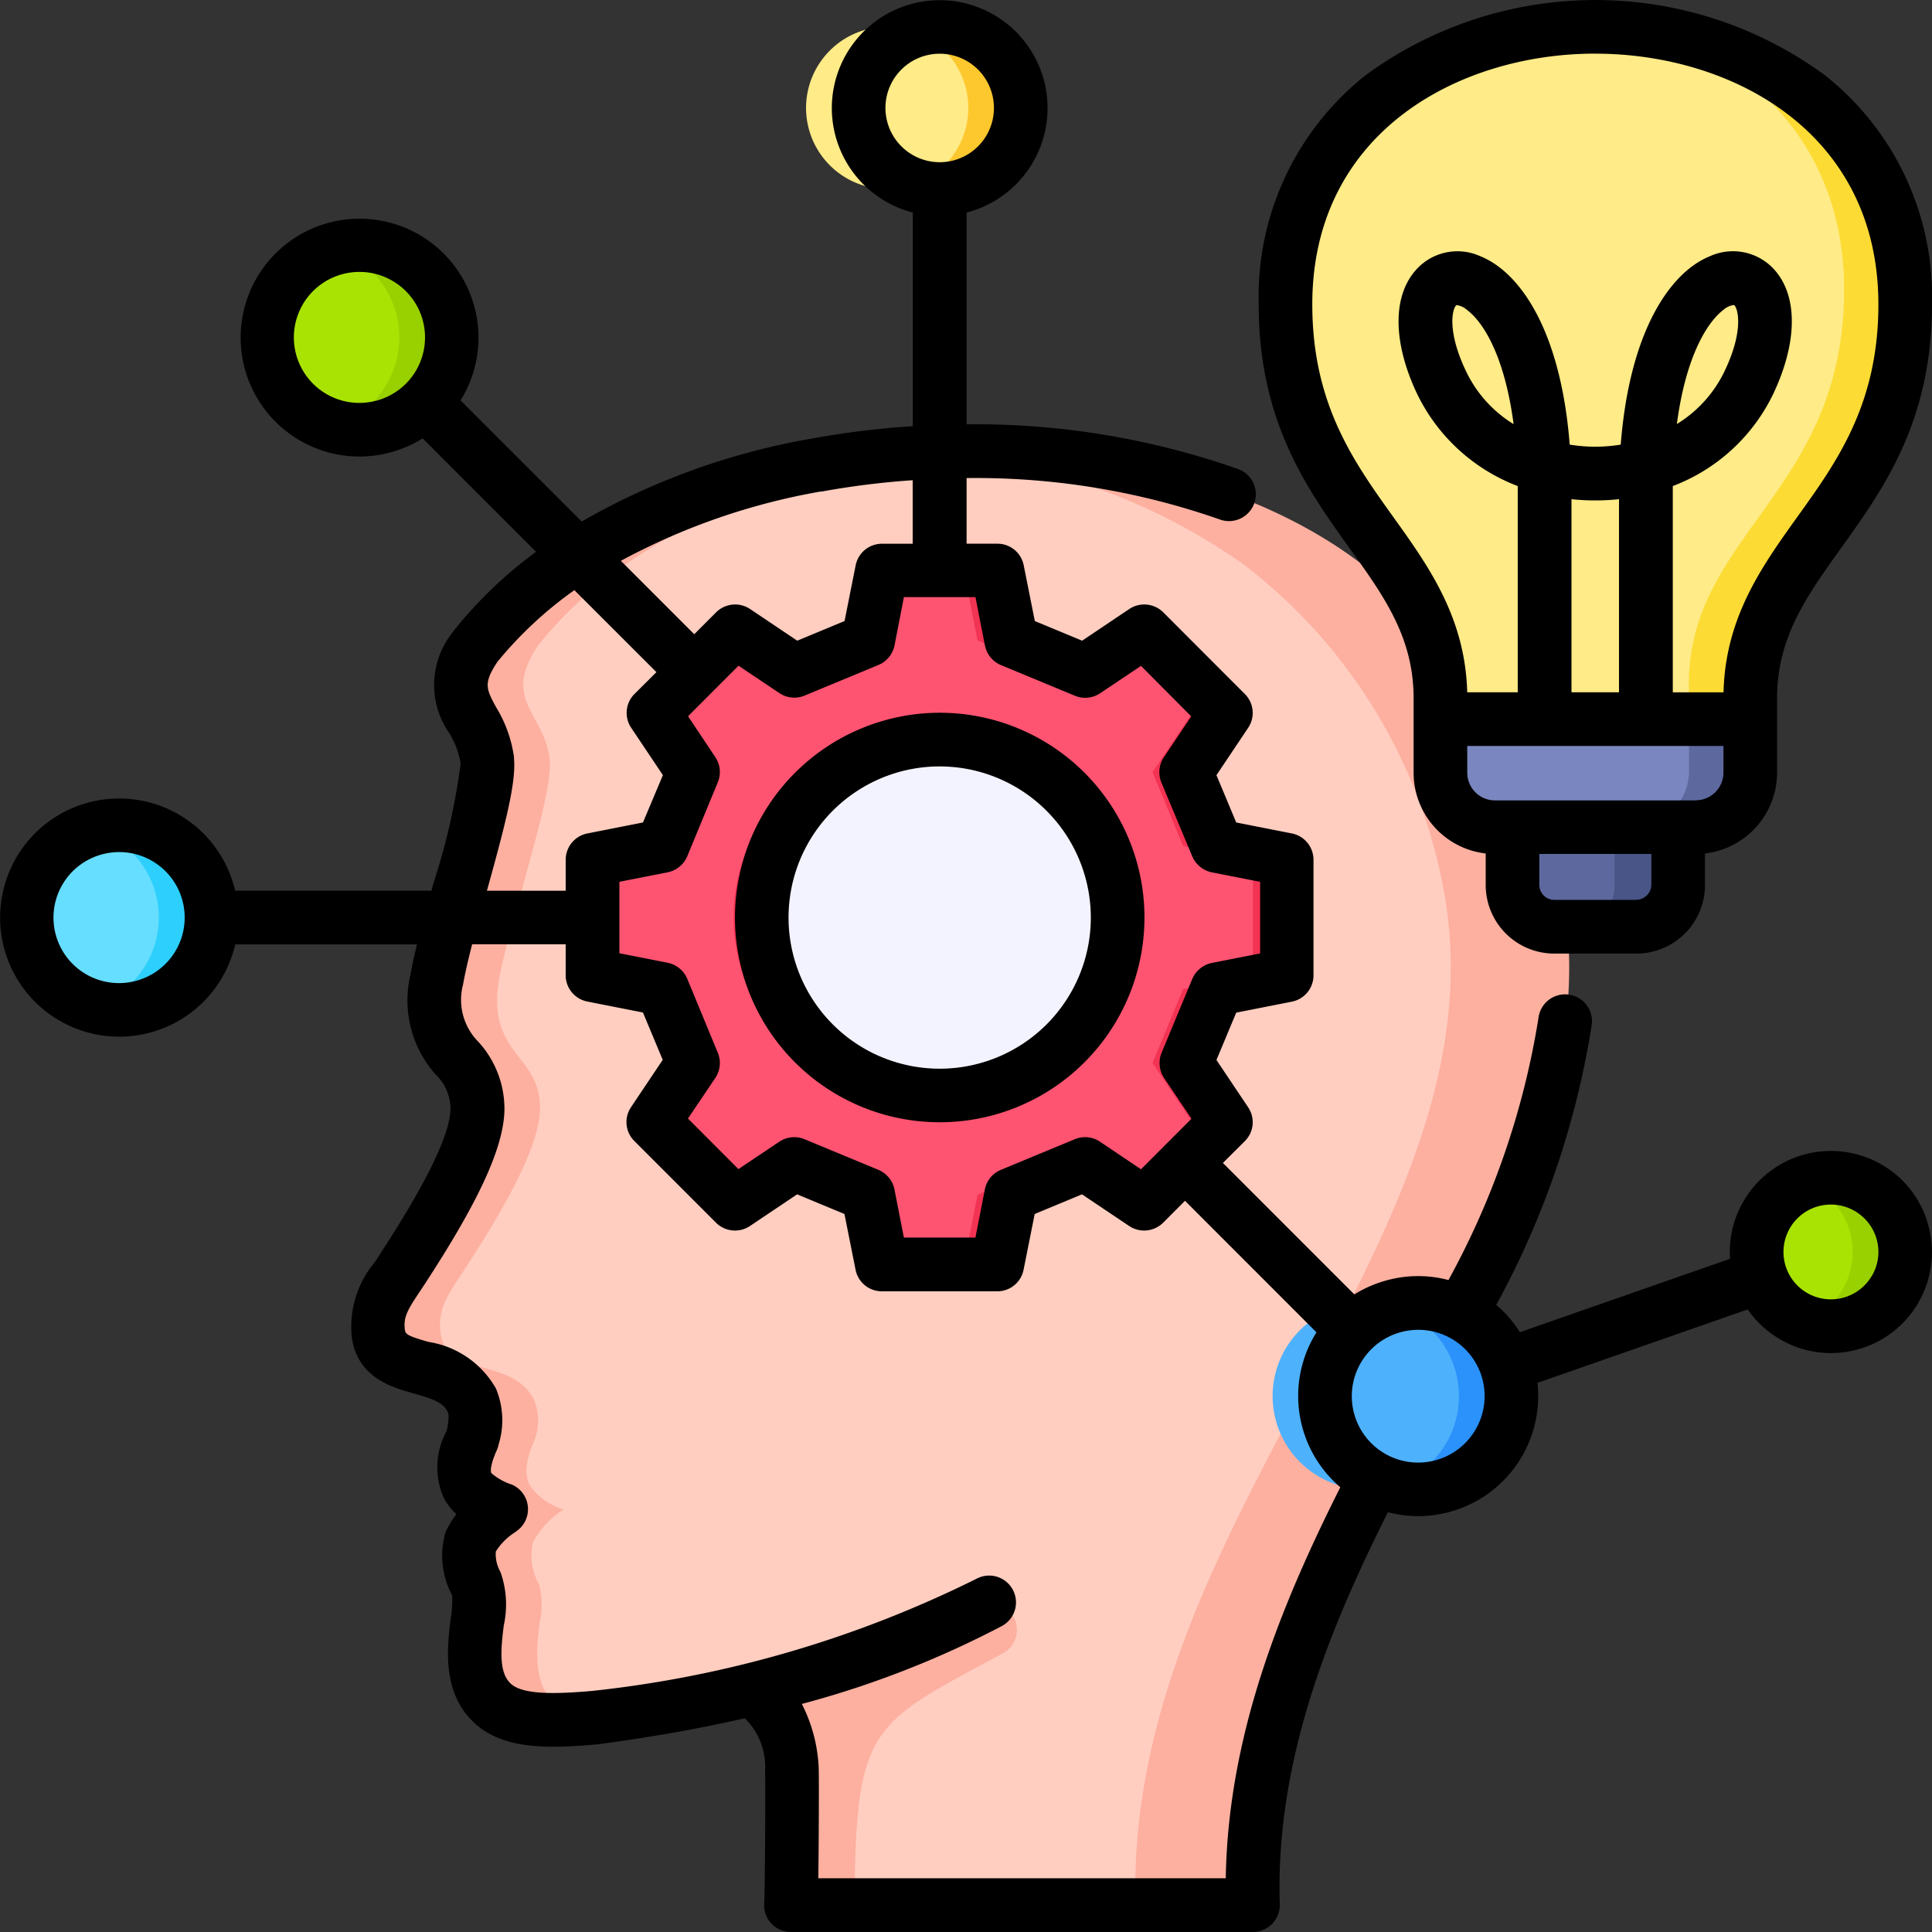 <svg id="lateral-thinking" xmlns="http://www.w3.org/2000/svg" width="76.033" height="76.032" viewBox="0 0 76.033 76.032">
  <rect x="0" y="0" width="76.033" height="76.032" fill="#333333" stroke="none"/>
  <path id="Path_48657" data-name="Path 48657" d="M116.935,170.275c.955.329,1.592,1.284,1.737,3.1.019.272,0,4.655-.038,5.369h18.233c-.478-15.355,14.752-26.622,12.092-40.169a20.914,20.914,0,0,0-7.85-12.635c-9.091-6.942-27.712-5.791-34.89,3.192-1.464,2.184.25,2.665.453,4.508.153,1.391-1.608,6.423-1.993,8.646-.514,2.97,1.665,2.953,1.609,5.116-.028,1.094-.751,2.9-2.93,6.235-.62.961-1.114,1.544-.98,2.567.232,1.776,2.84.917,3.684,2.639a2.206,2.206,0,0,1,.029,1.531c-.449,1.01-.367,1.5-.192,1.836a2.416,2.416,0,0,0,1.326.931,3.456,3.456,0,0,0-1.216,1.3,2.341,2.341,0,0,0,.246,1.659,3.208,3.208,0,0,1,.023,1.492c-.138,1.1-.28,2.474.69,3.27.8.653,2.148.645,3.944.49q3.2-.424,6.025-1.086Z" transform="translate(-87.516 -103.739)" fill="#fdb0a0" fill-rule="evenodd"/>
  <path id="Path_48658" data-name="Path 48658" d="M135.1,179.826H146.16c-.478-15.355,14.752-26.622,12.092-40.169a20.915,20.915,0,0,0-7.85-12.635,23.933,23.933,0,0,0-11.861-4.3c-6.385.68-12.45,3.184-15.888,7.487-1.464,2.183.25,2.665.453,4.508.153,1.391-1.608,6.423-1.993,8.646-.514,2.97,1.665,2.953,1.609,5.116-.028,1.094-.751,2.9-2.931,6.235-.62.961-1.114,1.544-.98,2.567.232,1.776,2.84.917,3.684,2.639a2.207,2.207,0,0,1,.029,1.531c-.449,1.01-.367,1.5-.192,1.836a2.415,2.415,0,0,0,1.326.931,3.456,3.456,0,0,0-1.216,1.3,2.34,2.34,0,0,0,.246,1.659,3.206,3.206,0,0,1,.023,1.492c-.138,1.1-.28,2.474.69,3.27a2.574,2.574,0,0,0,1.263.507l.2-.017q3.2-.424,6.025-1.086s1.528-.385,2.273-.6a34.872,34.872,0,0,0,6.742-2.7,1.056,1.056,0,1,1,1,1.859c-5.235,2.814-5.746,2.826-5.808,9.915Z" transform="translate(-101.471 -104.816)" fill="#ffcec0" fill-rule="evenodd"/>
  <path id="Path_48659" data-name="Path 48659" d="M467.716,315.621a2.922,2.922,0,1,1-1.069-3.991A2.922,2.922,0,0,1,467.716,315.621Z" transform="translate(-393.131 -264.889)" fill="#99d100" fill-rule="evenodd"/>
  <path id="Path_48660" data-name="Path 48660" d="M464.151,317.958a2.922,2.922,0,0,1-1.5-4.194,2.909,2.909,0,0,1,1.5-1.272,2.923,2.923,0,0,1,1.5,4.194,2.909,2.909,0,0,1-1.5,1.272Z" transform="translate(-393.13 -265.954)" fill="#a8e304" fill-rule="evenodd"/>
  <ellipse id="Ellipse_302" data-name="Ellipse 302" cx="3.192" cy="3.192" rx="3.192" ry="3.192" transform="translate(33.607 7.274) rotate(-86.846)" fill="#fdc72e"/>
  <g id="Group_41849" data-name="Group 41849" transform="translate(1.057 1.227)">
    <path id="Path_48661" data-name="Path 48661" d="M230.142,18.174a3.193,3.193,0,1,1,2.159-3.021A3.193,3.193,0,0,1,230.142,18.174Z" transform="translate(-195.25 -12.132)" fill="#ffeb87" fill-rule="evenodd"/>
    <path id="Path_48662" data-name="Path 48662" d="M356.525,349.406a3.666,3.666,0,1,1-1.342-5.008,3.666,3.666,0,0,1,1.342,5.008Z" transform="translate(-298.592 -293.856)" fill="#2a92fa" fill-rule="evenodd"/>
    <path id="Path_48663" data-name="Path 48663" d="M352.318,351.928a3.666,3.666,0,1,1,2.143-1.685,3.667,3.667,0,0,1-2.143,1.685Z" transform="translate(-298.593 -294.694)" fill="#4eb1fc" fill-rule="evenodd"/>
    <path id="Path_48664" data-name="Path 48664" d="M80.48,73.372A3.632,3.632,0,1,1,79.15,68.41a3.632,3.632,0,0,1,1.329,4.962Z" transform="translate(-64.243 -59.507)" fill="#99d100" fill-rule="evenodd"/>
    <path id="Path_48665" data-name="Path 48665" d="M76.3,75.885a3.633,3.633,0,0,1,0-6.965,3.632,3.632,0,0,1,0,6.965Z" transform="translate(-64.243 -60.353)" fill="#a8e304" fill-rule="evenodd"/>
    <path id="Path_48666" data-name="Path 48666" d="M18.146,221.976a3.632,3.632,0,1,1-4.449-2.568,3.632,3.632,0,0,1,4.449,2.568Z" transform="translate(-11.005 -188.033)" fill="#2dcffc" fill-rule="evenodd"/>
    <path id="Path_48667" data-name="Path 48667" d="M13.6,227.246a3.633,3.633,0,0,1,0-6.965,3.633,3.633,0,0,1,0,6.965Z" transform="translate(-11.004 -188.88)" fill="#66deff" fill-rule="evenodd"/>
    <path id="Path_48668" data-name="Path 48668" d="M185.948,164.245,183.2,163.7,182,160.8l1.56-2.325-3.215-3.215-2.325,1.56-2.906-1.206-.541-2.745h-4.546l-.541,2.745-2.906,1.206-2.326-1.56-3.215,3.215,1.559,2.325-1.205,2.906-2.745.541v4.546l2.745.541,1.205,2.906-1.559,2.326,3.215,3.215,2.326-1.559,2.906,1.206.541,2.745h4.546l.541-2.745,2.906-1.206,2.325,1.559,3.215-3.215L182,172.239l1.206-2.906,2.745-.541Z" transform="translate(-136.371 -131.635)" fill="#f23353" fill-rule="evenodd"/>
    <path id="Path_48669" data-name="Path 48669" d="M184.621,168.792l-2.745.541-1.206,2.906,1.56,2.326-2.682,2.682-2.038-1.367-3.726,1.546-.541,2.745h-3.219l-.541-2.745-3.726-1.546-2.038,1.367-2.682-2.682,1.559-2.326-1.205-2.906-2.745-.541v-4.546l2.745-.541,1.205-2.906-1.559-2.325,2.682-2.682,2.038,1.367,3.726-1.546.541-2.745h3.219l.541,2.745,3.726,1.546,2.038-1.367,2.682,2.682-1.56,2.325,1.206,2.906,2.745.541Z" transform="translate(-136.371 -131.635)" fill="#ff5471" fill-rule="evenodd"/>
  </g>
  <ellipse id="Ellipse_303" data-name="Ellipse 303" cx="7.023" cy="7.023" rx="7.023" ry="7.023" transform="translate(26.224 38.39) rotate(-58.28)" fill="#f23353"/>
  <ellipse id="Ellipse_304" data-name="Ellipse 304" cx="6.995" cy="6.995" rx="6.995" ry="6.995" transform="matrix(0.952, -0.305, 0.305, 0.952, 28.171, 31.58)" fill="#f3f3ff"/>
  <path id="Path_48670" data-name="Path 48670" d="M345.286,40.092a2.157,2.157,0,0,0,2.15,2.15h7.918a2.157,2.157,0,0,0,2.151-2.15V37.139c0-5.918,6.11-7.581,6.11-15.535,0-7.3-6.11-10.946-12.219-10.946S339.176,14.307,339.176,21.6c0,7.954,6.11,9.616,6.11,15.535v2.953Z" transform="translate(-288.612 -9.654)" fill="#fcdb35" fill-rule="evenodd"/>
  <path id="Path_48671" data-name="Path 48671" d="M345.286,40.092a2.157,2.157,0,0,0,2.15,2.15h5.49a2.157,2.157,0,0,0,2.15-2.15V36.584c0-5.919,6.11-7.581,6.11-15.535,0-5.449-3.407-8.864-7.676-10.244a15.225,15.225,0,0,0-2.115-.148c-6.11,0-12.219,3.649-12.219,10.946,0,7.954,6.11,9.616,6.11,15.535v2.953Z" transform="translate(-288.612 -9.654)" fill="#ffeb87" fill-rule="evenodd"/>
  <path id="Path_48672" data-name="Path 48672" d="M405.038,210.034v3.79a1.652,1.652,0,0,1-1.647,1.647h-3.247a1.652,1.652,0,0,1-1.647-1.647v-3.79h6.541Z" transform="translate(-338.984 -178.953)" fill="#495586" fill-rule="evenodd"/>
  <path id="Path_48673" data-name="Path 48673" d="M400.876,215.471h-.732a1.652,1.652,0,0,1-1.647-1.647v-3.79h4.026v3.79A1.652,1.652,0,0,1,400.876,215.471Z" transform="translate(-338.984 -178.953)" fill="#5d689e" fill-rule="evenodd"/>
  <path id="Path_48674" data-name="Path 48674" d="M391.875,193.9a2.159,2.159,0,0,1-2.152,2.152H381.8a2.158,2.158,0,0,1-2.152-2.152v-2.109h12.229Z" transform="translate(-322.977 -163.458)" fill="#5d689e" fill-rule="evenodd"/>
  <path id="Path_48675" data-name="Path 48675" d="M387.289,196.049H381.8a2.158,2.158,0,0,1-2.152-2.152v-2.109h9.8v1.894A2.275,2.275,0,0,1,387.289,196.049Z" transform="translate(-322.977 -163.458)" fill="#7986bf" fill-rule="evenodd"/>
  <path id="Path_48676" data-name="Path 48676" d="M77.664,54.205a1.866,1.866,0,0,1-2.546.682,1.865,1.865,0,0,1,.938-3.481,1.875,1.875,0,0,1,1.8,1.382,1.856,1.856,0,0,1-.189,1.417ZM62.072,60.25a2.612,2.612,0,1,1-2.939-3.825,2.655,2.655,0,0,1,.684-.09,2.609,2.609,0,0,1,2.255,3.916ZM52.236,77.92H36.2c.022-1.564.029-4.124.014-4.39a6.124,6.124,0,0,0-.662-2.471,37.927,37.927,0,0,0,7.872-3.066,1.055,1.055,0,0,0-1-1.86,44.6,44.6,0,0,1-15.14,4.415c-1.339.115-2.641.162-3.15-.255s-.437-1.333-.313-2.318a3.827,3.827,0,0,0-.116-2.072c-.014-.028-.022-.054-.036-.08a1.388,1.388,0,0,1-.16-.764,2.432,2.432,0,0,1,.757-.757.882.882,0,0,0,.08-.06,1.054,1.054,0,0,0-.211-1.818,2.267,2.267,0,0,1-.8-.449c-.051-.089-.022-.383.218-.916a1.036,1.036,0,0,0,.065-.209,3.227,3.227,0,0,0-.109-2.214,3.716,3.716,0,0,0-2.648-1.825c-.859-.242-.909-.313-.931-.482-.065-.487.1-.77.6-1.519.073-.107.145-.219.218-.33,2.1-3.223,3.063-5.314,3.1-6.779A3.915,3.915,0,0,0,22.821,45a2.346,2.346,0,0,1-.6-2.261c.073-.419.2-.968.356-1.577h3.681v1.218a1.055,1.055,0,0,0,.851,1.036l2.19.432.778,1.863-1.244,1.857a1.051,1.051,0,0,0,.124,1.334l3.216,3.217a1.061,1.061,0,0,0,1.339.13l1.855-1.245,1.862.773.437,2.192a1.052,1.052,0,0,0,1.033.851h4.547a1.052,1.052,0,0,0,1.033-.851l.437-2.192,1.862-.773,1.855,1.245a1.061,1.061,0,0,0,1.339-.13l.859-.861,5.173,5.176-.087.146a4.72,4.72,0,0,0,1.026,5.951C54.39,67.216,52.323,72.3,52.236,77.92ZM24.226,33.811a5.085,5.085,0,0,0-.7-1.968c-.393-.722-.517-.946.044-1.794A15.485,15.485,0,0,1,26.6,27.226l3.23,3.227-.866.861a1.052,1.052,0,0,0-.124,1.335l1.244,1.857L29.3,36.369l-2.19.432a1.056,1.056,0,0,0-.851,1.036v1.218h-3.1c.728-2.624,1.164-4.3,1.062-5.243ZM36.317,23.341a25.853,25.853,0,0,0-7.887,2.731l2.888,2.889.859-.861a1.061,1.061,0,0,1,1.339-.131l1.855,1.246,1.862-.773.437-2.192A1.053,1.053,0,0,1,38.7,25.4h1.215v-2.5a31.937,31.937,0,0,0-3.6.449ZM38.842,8.249a2.135,2.135,0,1,1,2.132,2.136A2.139,2.139,0,0,1,38.842,8.249ZM42.756,29.4l-.371-1.9H39.569L39.2,29.4a1.065,1.065,0,0,1-.633.771l-2.91,1.206a1.05,1.05,0,0,1-.989-.1l-1.608-1.077-1.986,1.988L32.148,33.8a1.048,1.048,0,0,1,.095.992l-1.2,2.908a1.07,1.07,0,0,1-.771.631l-1.9.373v2.812l1.9.374a1.068,1.068,0,0,1,.771.631l1.2,2.907a1.05,1.05,0,0,1-.095.993l-1.077,1.6,1.986,1.989,1.608-1.077a1.052,1.052,0,0,1,.989-.1l2.91,1.206a1.065,1.065,0,0,1,.633.771l.371,1.895h2.816l.371-1.895a1.05,1.05,0,0,1,.633-.771l2.91-1.206a1.052,1.052,0,0,1,.989.1L48.9,50.017l1.986-1.989-1.077-1.6a1.071,1.071,0,0,1-.1-.993l1.208-2.907a1.068,1.068,0,0,1,.771-.631l1.9-.374V38.705l-1.9-.373a1.07,1.07,0,0,1-.771-.631L49.7,34.792a1.07,1.07,0,0,1,.1-.992l1.077-1.606L48.9,30.206l-1.608,1.077a1.05,1.05,0,0,1-.989.1l-2.91-1.206a1.049,1.049,0,0,1-.633-.771ZM9.355,42.6a2.577,2.577,0,1,1-1.339-4.977,2.665,2.665,0,0,1,.677-.089A2.577,2.577,0,0,1,9.355,42.6Zm9.458-22.833a2.577,2.577,0,1,1-.662-5.064,2.531,2.531,0,0,1,1.28.345,2.575,2.575,0,0,1-.618,4.72ZM79.89,52.242a3.92,3.92,0,0,0-1.855-2.415,3.975,3.975,0,0,0-5.428,1.456,3.924,3.924,0,0,0-.524,2.257l-8.272,2.889a4.74,4.74,0,0,0-.931-1.075,33.888,33.888,0,0,0,3.761-11.041,1.055,1.055,0,1,0-2.1-.246A31.832,31.832,0,0,1,61,54.376a4.689,4.689,0,0,0-2.416.008,4.754,4.754,0,0,0-1.288.558l-5.173-5.174.866-.861a1.051,1.051,0,0,0,.124-1.334l-1.244-1.857.778-1.863,2.19-.432a1.055,1.055,0,0,0,.851-1.036V37.837a1.056,1.056,0,0,0-.851-1.036l-2.19-.432-.778-1.862,1.244-1.857a1.051,1.051,0,0,0-.124-1.334L49.777,28.1a1.061,1.061,0,0,0-1.339-.131l-1.855,1.246-1.862-.773-.437-2.192a1.053,1.053,0,0,0-1.033-.852H42.036V22.815a29.087,29.087,0,0,1,9.946,1.623,1.056,1.056,0,1,0,.72-1.985A31.21,31.21,0,0,0,42.036,20.7V12.365a4.245,4.245,0,1,0-2.117,0v8.408a34.086,34.086,0,0,0-3.987.49,27.6,27.6,0,0,0-9.043,3.262L22.123,19.76c.022-.045.051-.091.08-.138a4.68,4.68,0,1,0-4.067,2.346,4.765,4.765,0,0,0,1.222-.162,4.838,4.838,0,0,0,1.273-.551l4.46,4.462A17.038,17.038,0,0,0,21.9,28.765a.411.411,0,0,0-.051.071,3.314,3.314,0,0,0-.175,4.014,3.288,3.288,0,0,1,.451,1.192,25.663,25.663,0,0,1-1.055,4.667c-.036.116-.065.231-.095.345H13.254l-.044-.157A4.685,4.685,0,1,0,4.16,41.325a4.687,4.687,0,0,0,9.094-.158h7.152c-.109.45-.2.862-.262,1.217a4.381,4.381,0,0,0,1,3.908,1.887,1.887,0,0,1,.582,1.354c-.022,1.008-.953,2.917-2.757,5.682-.065.11-.138.215-.2.316a3.971,3.971,0,0,0-.931,2.958c.211,1.609,1.557,1.989,2.452,2.241.764.215,1.142.356,1.324.722.029.054.08.164-.036.743a2.968,2.968,0,0,0-.116,2.643,2.39,2.39,0,0,0,.495.638,3.744,3.744,0,0,0-.4.653.707.707,0,0,0-.044.116,3.307,3.307,0,0,0,.277,2.426,4.324,4.324,0,0,1-.058.927c-.138,1.132-.378,3.026,1.069,4.214,1.15.945,2.881.883,4.7.725a.428.428,0,0,0,.044-.006c2.023-.268,3.951-.609,5.762-1.021a2.67,2.67,0,0,1,.8,2.06c.015.393,0,4.561-.036,5.235a1.049,1.049,0,0,0,1.055,1.114H53.306a1.057,1.057,0,0,0,1.055-1.088c-.175-5.582,1.884-10.706,4.256-15.43a4.654,4.654,0,0,0,1.186.154,4.761,4.761,0,0,0,1.229-.163,4.722,4.722,0,0,0,3.47-5.082l8.272-2.889a4.036,4.036,0,0,0,1.288,1.182,3.947,3.947,0,0,0,1.979.535,4.026,4.026,0,0,0,1.04-.137,3.97,3.97,0,0,0,2.808-4.872ZM40.974,34.163a5.948,5.948,0,1,0,5.951,5.948A5.955,5.955,0,0,0,40.974,34.163ZM32.92,40.111a8.058,8.058,0,1,0,8.054-8.06,8.068,8.068,0,0,0-8.054,8.06ZM63.564,20.693a4.915,4.915,0,0,1-1.9-2.14c-.757-1.614-.487-2.461-.349-2.543l.015,0a.765.765,0,0,1,.4.188c.735.558,1.506,2,1.834,4.5Zm6.424,0c.327-2.493,1.106-3.938,1.834-4.5a.792.792,0,0,1,.4-.188h.014c.138.083.415.93-.342,2.543a4.93,4.93,0,0,1-1.906,2.14ZM66.78,6.113c5.362,0,11.139,3.088,11.139,9.867,0,3.922-1.622,6.182-3.194,8.368-1.39,1.944-2.83,3.953-2.9,6.9H69.828V23.13a7.23,7.23,0,0,0,3.98-3.684c.946-2.033.939-3.855-.022-4.874A2.189,2.189,0,0,0,71.3,14.08c-1.535.611-3.165,2.88-3.521,7.419a6.228,6.228,0,0,1-2.008,0c-.356-4.539-1.986-6.808-3.529-7.419a2.178,2.178,0,0,0-2.474.492c-.968,1.02-.975,2.842-.029,4.874a7.267,7.267,0,0,0,3.987,3.684v8.116H61.738c-.08-2.944-1.513-4.954-2.91-6.9-1.564-2.186-3.187-4.446-3.187-8.368,0-6.779,5.777-9.867,11.139-9.867Zm.931,25.133h-1.87v-7.6a8.824,8.824,0,0,0,1.87,0ZM70.73,35.5h-7.9a1.09,1.09,0,0,1-1.091-1.09V33.358H71.822v1.048a1.091,1.091,0,0,1-1.091,1.09Zm-2.335,3.916H65.157a.594.594,0,0,1-.582-.586V37.608h4.409v1.218a.6.6,0,0,1-.589.586Zm-8.767-7.93v2.924a3.2,3.2,0,0,0,2.837,3.179v1.24a2.7,2.7,0,0,0,2.692,2.7h3.238a2.7,2.7,0,0,0,2.7-2.7v-1.24a3.207,3.207,0,0,0,2.837-3.179V31.482c0-2.4,1.164-4.021,2.51-5.9,1.681-2.343,3.587-5,3.587-9.6a11.107,11.107,0,0,0-4.213-9.019,15.282,15.282,0,0,0-18.08,0,11.122,11.122,0,0,0-4.205,9.019c0,4.6,1.9,7.256,3.58,9.6C58.464,27.461,59.628,29.086,59.628,31.482Z" transform="translate(-3.996 -4.001)" fill-rule="evenodd"/>
</svg>
